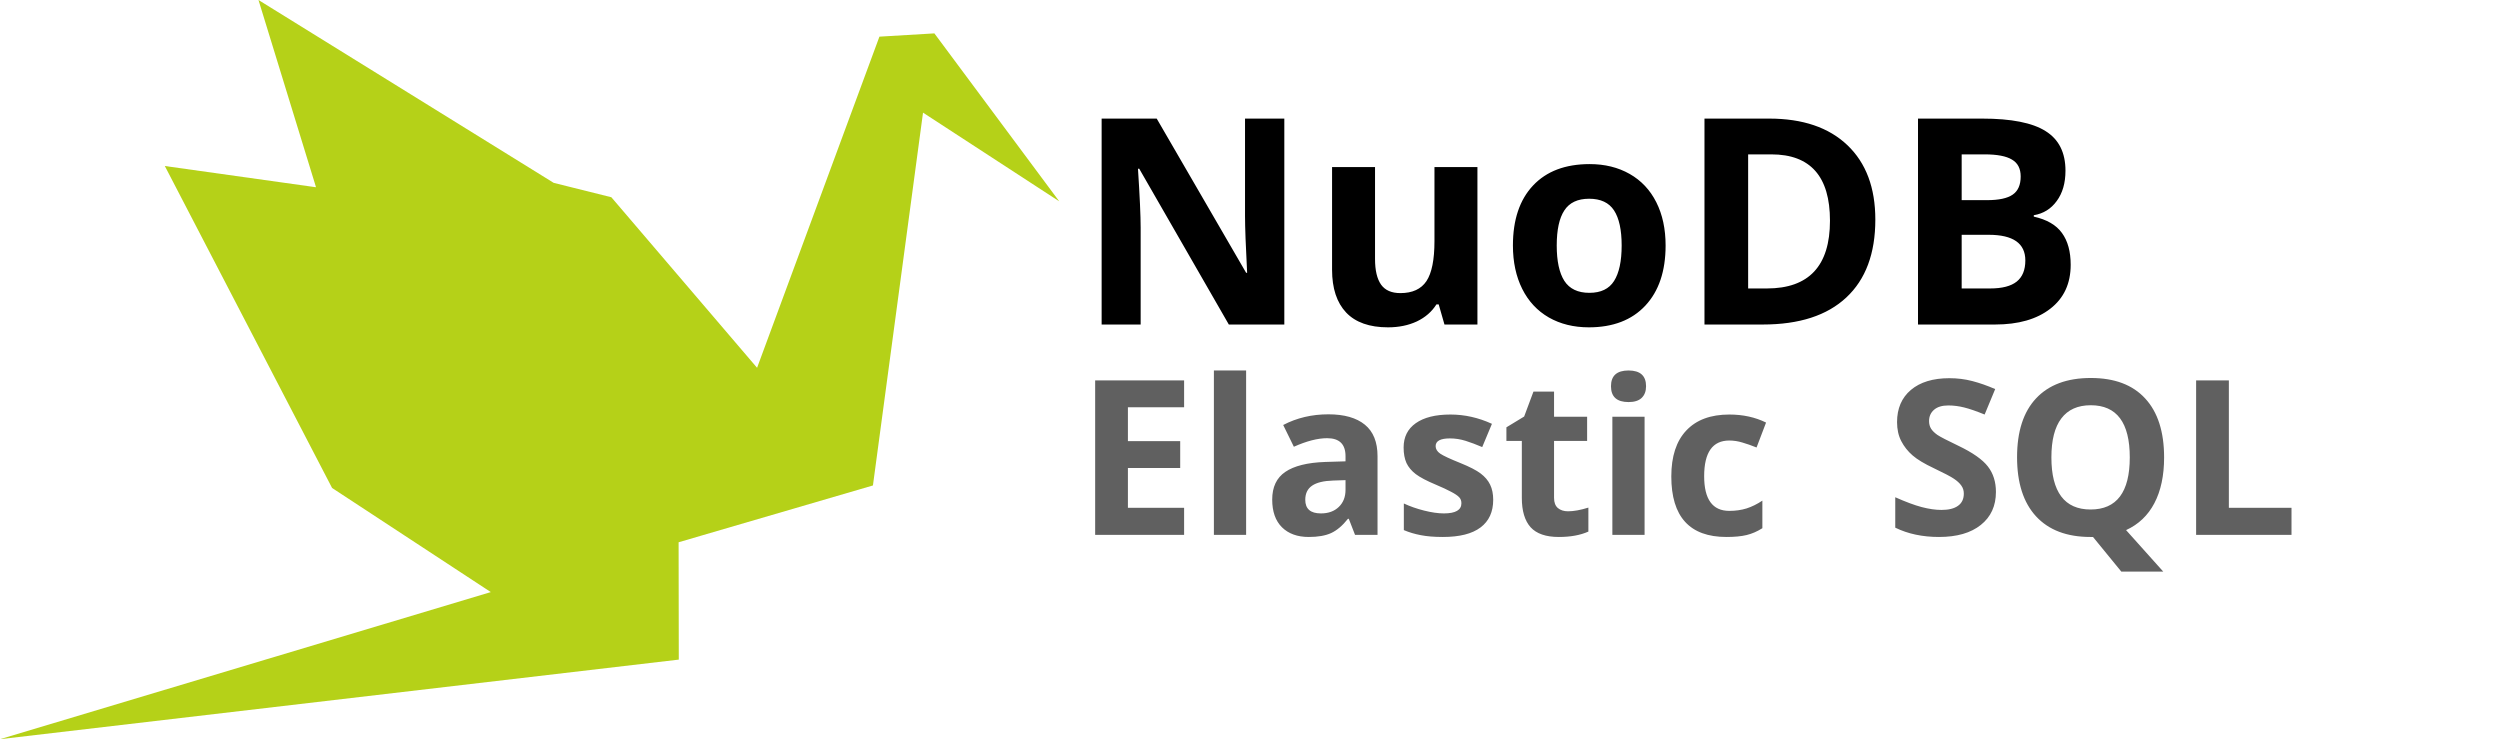 <svg width="416" height="123" viewBox="0 0 416 123" fill="none" xmlns="http://www.w3.org/2000/svg">
<path d="M126.852 62.239L126.797 62.163L126.852 62.239Z" fill="#B5D118"/>
<path d="M155.481 5.555L146.336 6.099L125.977 61.201L101.729 32.822L92.135 30.427L43.011 -1.4839e-07L52.542 31.014L52.566 31.155L27.427 27.625L55.259 81.198L81.67 98.524L0 123L112.95 109.759L112.92 90.234L116.785 89.102L145.256 80.78L153.591 18.744L176.255 33.502L155.481 5.555Z" fill="#B5D118"/>
<path d="M213.711 54H204.477L189.57 28.078H189.359C189.656 32.656 189.805 35.922 189.805 37.875V54H183.312V19.734H192.477L207.359 45.398H207.523C207.289 40.945 207.172 37.797 207.172 35.953V19.734H213.711V54ZM240.359 54L239.398 50.648H239.023C238.258 51.867 237.172 52.812 235.766 53.484C234.359 54.141 232.758 54.469 230.961 54.469C227.883 54.469 225.562 53.648 224 52.008C222.438 50.352 221.656 47.977 221.656 44.883V27.797H228.805V43.102C228.805 44.992 229.141 46.414 229.812 47.367C230.484 48.305 231.555 48.773 233.023 48.773C235.023 48.773 236.469 48.109 237.359 46.781C238.25 45.438 238.695 43.219 238.695 40.125V27.797H245.844V54H240.359ZM259.039 40.852C259.039 43.445 259.461 45.406 260.305 46.734C261.164 48.062 262.555 48.727 264.477 48.727C266.383 48.727 267.75 48.07 268.578 46.758C269.422 45.43 269.844 43.461 269.844 40.852C269.844 38.258 269.422 36.312 268.578 35.016C267.734 33.719 266.352 33.07 264.43 33.07C262.523 33.07 261.148 33.719 260.305 35.016C259.461 36.297 259.039 38.242 259.039 40.852ZM277.156 40.852C277.156 45.117 276.031 48.453 273.781 50.859C271.531 53.266 268.398 54.469 264.383 54.469C261.867 54.469 259.648 53.922 257.727 52.828C255.805 51.719 254.328 50.133 253.297 48.07C252.266 46.008 251.75 43.602 251.75 40.852C251.75 36.57 252.867 33.242 255.102 30.867C257.336 28.492 260.477 27.305 264.523 27.305C267.039 27.305 269.258 27.852 271.18 28.945C273.102 30.039 274.578 31.609 275.609 33.656C276.641 35.703 277.156 38.102 277.156 40.852ZM312.055 36.539C312.055 42.18 310.445 46.5 307.227 49.5C304.023 52.5 299.391 54 293.328 54H283.625V19.734H294.383C299.977 19.734 304.32 21.211 307.414 24.164C310.508 27.117 312.055 31.242 312.055 36.539ZM304.508 36.727C304.508 29.367 301.258 25.688 294.758 25.688H290.891V48H294.008C301.008 48 304.508 44.242 304.508 36.727ZM319.156 19.734H329.82C334.68 19.734 338.203 20.43 340.391 21.82C342.594 23.195 343.695 25.391 343.695 28.406C343.695 30.453 343.211 32.133 342.242 33.445C341.289 34.758 340.016 35.547 338.422 35.812V36.047C340.594 36.531 342.156 37.438 343.109 38.766C344.078 40.094 344.562 41.859 344.562 44.062C344.562 47.188 343.43 49.625 341.164 51.375C338.914 53.125 335.852 54 331.977 54H319.156V19.734ZM326.422 33.305H330.641C332.609 33.305 334.031 33 334.906 32.391C335.797 31.781 336.242 30.773 336.242 29.367C336.242 28.055 335.758 27.117 334.789 26.555C333.836 25.977 332.32 25.688 330.242 25.688H326.422V33.305ZM326.422 39.07V48H331.156C333.156 48 334.633 47.617 335.586 46.852C336.539 46.086 337.016 44.914 337.016 43.336C337.016 40.492 334.984 39.07 330.922 39.07H326.422Z" fill="black"/>
<path d="M197.035 89H182.234V63.301H197.035V67.766H187.684V73.408H196.385V77.873H187.684V84.5H197.035V89ZM207.354 89H201.992V61.648H207.354V89ZM225.477 89L224.439 86.328H224.299C223.396 87.465 222.465 88.256 221.504 88.701C220.555 89.135 219.312 89.352 217.777 89.352C215.891 89.352 214.402 88.812 213.312 87.734C212.234 86.656 211.695 85.121 211.695 83.129C211.695 81.043 212.422 79.508 213.875 78.523C215.34 77.527 217.543 76.977 220.484 76.871L223.895 76.766V75.904C223.895 73.912 222.875 72.916 220.836 72.916C219.266 72.916 217.42 73.391 215.299 74.34L213.523 70.719C215.785 69.535 218.293 68.943 221.047 68.943C223.684 68.943 225.705 69.518 227.111 70.666C228.518 71.814 229.221 73.561 229.221 75.904V89H225.477ZM223.895 79.894L221.82 79.965C220.262 80.012 219.102 80.293 218.34 80.809C217.578 81.324 217.197 82.109 217.197 83.164C217.197 84.676 218.064 85.432 219.799 85.432C221.041 85.432 222.031 85.074 222.77 84.359C223.52 83.644 223.895 82.695 223.895 81.512V79.894ZM248.469 83.164C248.469 85.18 247.766 86.715 246.359 87.769C244.965 88.824 242.873 89.352 240.084 89.352C238.654 89.352 237.436 89.252 236.428 89.053C235.42 88.865 234.477 88.584 233.598 88.209V83.779C234.594 84.248 235.713 84.641 236.955 84.957C238.209 85.273 239.311 85.432 240.26 85.432C242.205 85.432 243.178 84.869 243.178 83.744C243.178 83.322 243.049 82.982 242.791 82.725C242.533 82.455 242.088 82.156 241.455 81.828C240.822 81.488 239.979 81.096 238.924 80.65C237.412 80.018 236.299 79.432 235.584 78.893C234.881 78.353 234.365 77.738 234.037 77.047C233.721 76.344 233.562 75.482 233.562 74.463C233.562 72.717 234.236 71.369 235.584 70.42C236.943 69.459 238.865 68.978 241.35 68.978C243.717 68.978 246.02 69.494 248.258 70.525L246.641 74.393C245.656 73.971 244.736 73.625 243.881 73.356C243.025 73.086 242.152 72.951 241.262 72.951C239.68 72.951 238.889 73.379 238.889 74.234C238.889 74.715 239.141 75.131 239.645 75.482C240.16 75.834 241.279 76.356 243.002 77.047C244.537 77.668 245.662 78.248 246.377 78.787C247.092 79.326 247.619 79.947 247.959 80.65C248.299 81.353 248.469 82.191 248.469 83.164ZM260.932 85.08C261.869 85.08 262.994 84.875 264.307 84.465V88.455C262.971 89.053 261.33 89.352 259.385 89.352C257.24 89.352 255.676 88.812 254.691 87.734C253.719 86.644 253.232 85.016 253.232 82.848V73.373H250.666V71.106L253.619 69.312L255.166 65.164H258.594V69.348H264.096V73.373H258.594V82.848C258.594 83.609 258.805 84.172 259.227 84.535C259.66 84.898 260.229 85.08 260.932 85.08ZM268.068 64.268C268.068 62.522 269.041 61.648 270.986 61.648C272.932 61.648 273.904 62.522 273.904 64.268C273.904 65.1 273.658 65.75 273.166 66.219C272.686 66.676 271.959 66.904 270.986 66.904C269.041 66.904 268.068 66.025 268.068 64.268ZM273.658 89H268.297V69.348H273.658V89ZM287.281 89.352C281.164 89.352 278.105 85.994 278.105 79.279C278.105 75.939 278.938 73.391 280.602 71.633C282.266 69.863 284.65 68.978 287.756 68.978C290.029 68.978 292.068 69.424 293.873 70.314L292.291 74.463C291.447 74.123 290.662 73.848 289.936 73.637C289.209 73.414 288.482 73.303 287.756 73.303C284.967 73.303 283.572 75.283 283.572 79.244C283.572 83.088 284.967 85.01 287.756 85.01C288.787 85.01 289.742 84.875 290.621 84.606C291.5 84.324 292.379 83.891 293.258 83.305V87.893C292.391 88.443 291.512 88.824 290.621 89.035C289.742 89.246 288.629 89.352 287.281 89.352ZM332.123 81.863C332.123 84.184 331.285 86.012 329.609 87.348C327.945 88.684 325.625 89.352 322.648 89.352C319.906 89.352 317.48 88.836 315.371 87.805V82.742C317.105 83.516 318.57 84.061 319.766 84.377C320.973 84.693 322.074 84.852 323.07 84.852C324.266 84.852 325.18 84.623 325.812 84.166C326.457 83.709 326.779 83.029 326.779 82.127C326.779 81.623 326.639 81.178 326.357 80.791C326.076 80.393 325.66 80.012 325.109 79.648C324.57 79.285 323.463 78.705 321.787 77.908C320.217 77.17 319.039 76.461 318.254 75.781C317.469 75.102 316.842 74.311 316.373 73.408C315.904 72.506 315.67 71.451 315.67 70.244C315.67 67.971 316.438 66.184 317.973 64.883C319.52 63.582 321.652 62.932 324.371 62.932C325.707 62.932 326.979 63.09 328.186 63.406C329.404 63.723 330.676 64.168 332 64.742L330.242 68.978C328.871 68.416 327.734 68.023 326.832 67.801C325.941 67.578 325.062 67.467 324.195 67.467C323.164 67.467 322.373 67.707 321.822 68.188C321.271 68.668 320.996 69.295 320.996 70.068C320.996 70.549 321.107 70.971 321.33 71.334C321.553 71.686 321.904 72.031 322.385 72.371C322.877 72.699 324.031 73.297 325.848 74.164C328.25 75.312 329.896 76.467 330.787 77.627C331.678 78.775 332.123 80.188 332.123 81.863ZM360.107 76.115C360.107 79.139 359.568 81.676 358.49 83.727C357.424 85.766 355.854 87.26 353.779 88.209L359.967 95.117H352.988L348.277 89.352H347.873C343.936 89.352 340.912 88.209 338.803 85.924C336.693 83.639 335.639 80.357 335.639 76.08C335.639 71.803 336.693 68.539 338.803 66.289C340.924 64.027 343.959 62.897 347.908 62.897C351.857 62.897 354.875 64.033 356.961 66.307C359.059 68.58 360.107 71.85 360.107 76.115ZM341.352 76.115C341.352 78.986 341.896 81.148 342.986 82.602C344.076 84.055 345.705 84.781 347.873 84.781C352.221 84.781 354.395 81.893 354.395 76.115C354.395 70.326 352.232 67.432 347.908 67.432C345.74 67.432 344.105 68.164 343.004 69.629C341.902 71.082 341.352 73.244 341.352 76.115ZM365.434 89V63.301H370.883V84.5H381.307V89H365.434Z" fill="#606060"/>
</svg>
